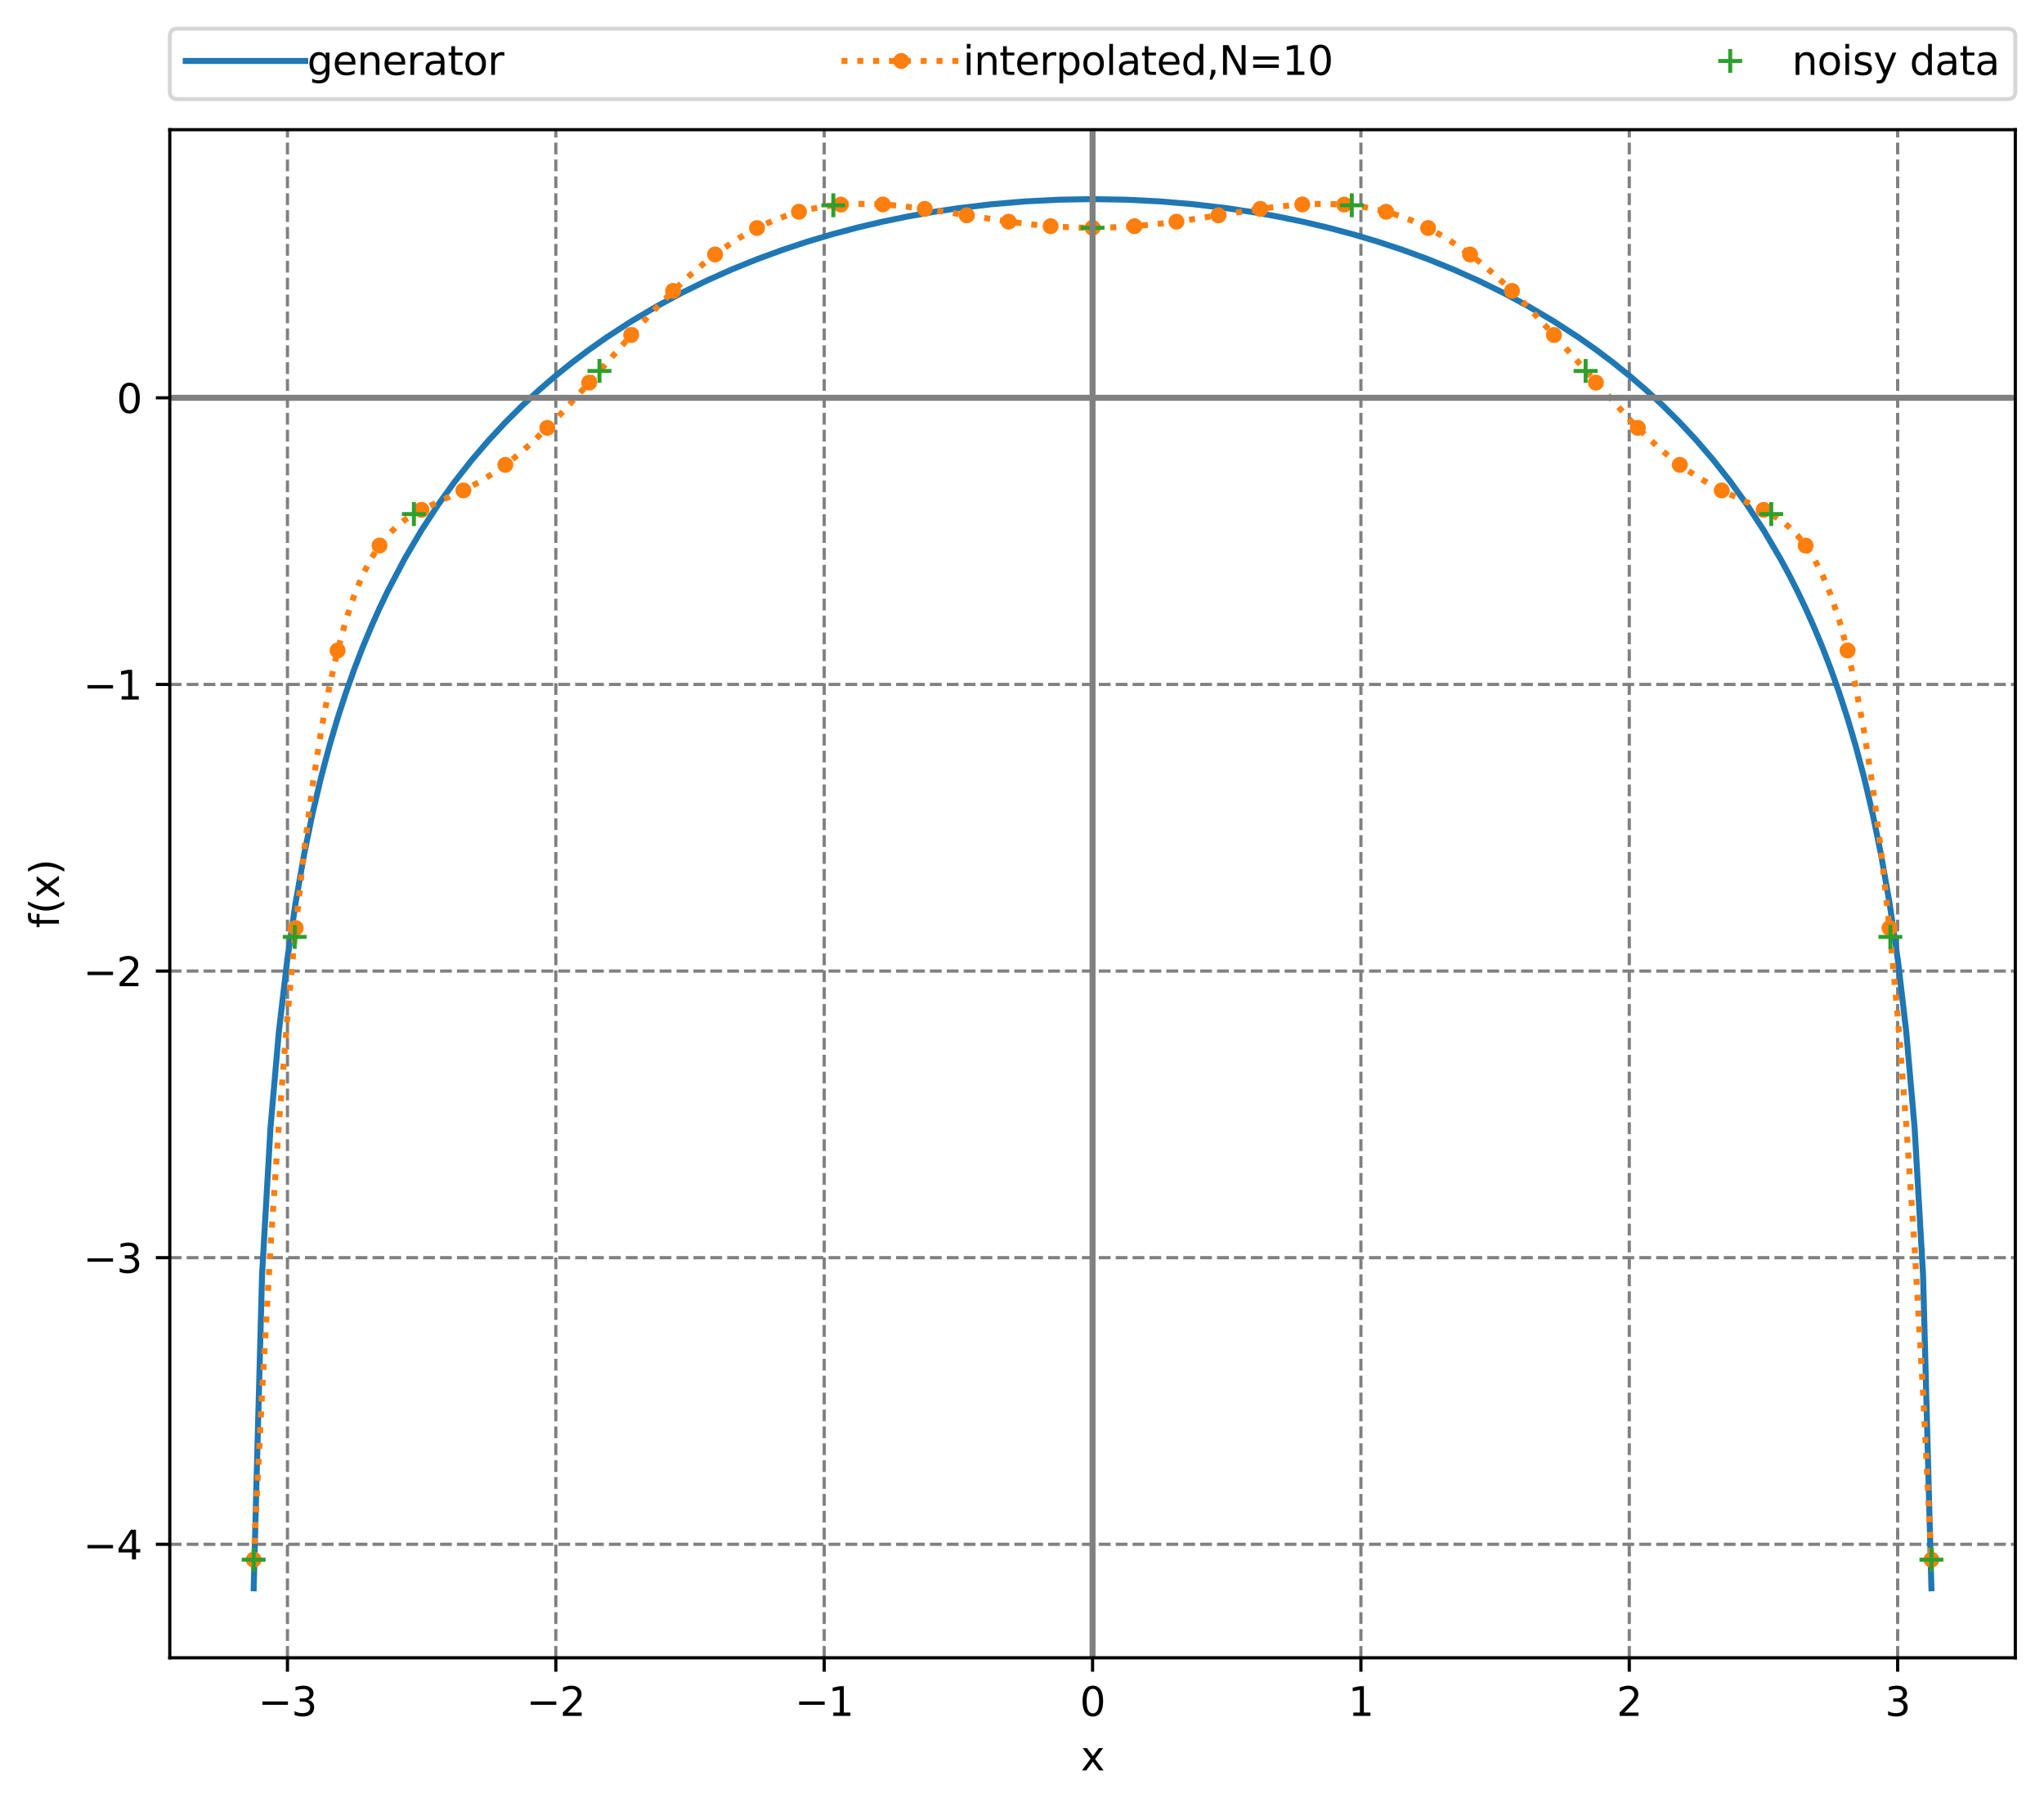 <?xml version="1.0" encoding="utf-8" standalone="no"?>
<!DOCTYPE svg PUBLIC "-//W3C//DTD SVG 1.1//EN"
  "http://www.w3.org/Graphics/SVG/1.1/DTD/svg11.dtd">
<svg xmlns:xlink="http://www.w3.org/1999/xlink" width="513.083pt" height="453.667pt" viewBox="0 0 513.083 453.667" xmlns="http://www.w3.org/2000/svg" version="1.1">
 <defs>
  <style type="text/css">*{stroke-linejoin: round; stroke-linecap: butt}</style>
 </defs>
 <g id="figure_1">
  <g id="patch_1">
   <path d="M 0 453.667 
L 513.083 453.667 
L 513.083 0 
L 0 0 
z
" style="fill: #ffffff"/>
  </g>
  <g id="axes_1">
   <g id="patch_2">
    <path d="M 42.62 416.111 
L 505.883 416.111 
L 505.883 32.549 
L 42.62 32.549 
z
" style="fill: #ffffff"/>
   </g>
   <g id="matplotlib.axis_1">
    <g id="xtick_1">
     <g id="line2d_1">
      <path d="M 72.158 416.111 
L 72.158 32.549 
" clip-path="url(#p0fbee88005)" style="fill: none; stroke-dasharray: 2.96,1.28; stroke-dashoffset: 0; stroke: #808080; stroke-width: 0.8"/>
     </g>
     <g id="line2d_2">
      <defs>
       <path id="m099a00e979" d="M 0 0 
L 0 3.5 
" style="stroke: #000000; stroke-width: 0.8"/>
      </defs>
      <g>
       <use xlink:href="#m099a00e979" x="72.158" y="416.111" style="stroke: #000000; stroke-width: 0.8"/>
      </g>
     </g>
     <g id="text_1">
      <!-- −3 -->
      <g transform="translate(64.787 430.709) scale(0.1 -0.1)">
       <defs>
        <path id="DejaVuSans-2212" d="M 678 2272 
L 4684 2272 
L 4684 1741 
L 678 1741 
L 678 2272 
z
" transform="scale(0.016)"/>
        <path id="DejaVuSans-33" d="M 2597 2516 
Q 3050 2419 3304 2112 
Q 3559 1806 3559 1356 
Q 3559 666 3084 287 
Q 2609 -91 1734 -91 
Q 1441 -91 1130 -33 
Q 819 25 488 141 
L 488 750 
Q 750 597 1062 519 
Q 1375 441 1716 441 
Q 2309 441 2620 675 
Q 2931 909 2931 1356 
Q 2931 1769 2642 2001 
Q 2353 2234 1838 2234 
L 1294 2234 
L 1294 2753 
L 1863 2753 
Q 2328 2753 2575 2939 
Q 2822 3125 2822 3475 
Q 2822 3834 2567 4026 
Q 2313 4219 1838 4219 
Q 1578 4219 1281 4162 
Q 984 4106 628 3988 
L 628 4550 
Q 988 4650 1302 4700 
Q 1616 4750 1894 4750 
Q 2613 4750 3031 4423 
Q 3450 4097 3450 3541 
Q 3450 3153 3228 2886 
Q 3006 2619 2597 2516 
z
" transform="scale(0.016)"/>
       </defs>
       <use xlink:href="#DejaVuSans-2212"/>
       <use xlink:href="#DejaVuSans-33" x="83.789"/>
      </g>
     </g>
    </g>
    <g id="xtick_2">
     <g id="line2d_3">
      <path d="M 139.522 416.111 
L 139.522 32.549 
" clip-path="url(#p0fbee88005)" style="fill: none; stroke-dasharray: 2.96,1.28; stroke-dashoffset: 0; stroke: #808080; stroke-width: 0.8"/>
     </g>
     <g id="line2d_4">
      <g>
       <use xlink:href="#m099a00e979" x="139.522" y="416.111" style="stroke: #000000; stroke-width: 0.8"/>
      </g>
     </g>
     <g id="text_2">
      <!-- −2 -->
      <g transform="translate(132.151 430.709) scale(0.1 -0.1)">
       <defs>
        <path id="DejaVuSans-32" d="M 1228 531 
L 3431 531 
L 3431 0 
L 469 0 
L 469 531 
Q 828 903 1448 1529 
Q 2069 2156 2228 2338 
Q 2531 2678 2651 2914 
Q 2772 3150 2772 3378 
Q 2772 3750 2511 3984 
Q 2250 4219 1831 4219 
Q 1534 4219 1204 4116 
Q 875 4013 500 3803 
L 500 4441 
Q 881 4594 1212 4672 
Q 1544 4750 1819 4750 
Q 2544 4750 2975 4387 
Q 3406 4025 3406 3419 
Q 3406 3131 3298 2873 
Q 3191 2616 2906 2266 
Q 2828 2175 2409 1742 
Q 1991 1309 1228 531 
z
" transform="scale(0.016)"/>
       </defs>
       <use xlink:href="#DejaVuSans-2212"/>
       <use xlink:href="#DejaVuSans-32" x="83.789"/>
      </g>
     </g>
    </g>
    <g id="xtick_3">
     <g id="line2d_5">
      <path d="M 206.887 416.111 
L 206.887 32.549 
" clip-path="url(#p0fbee88005)" style="fill: none; stroke-dasharray: 2.96,1.28; stroke-dashoffset: 0; stroke: #808080; stroke-width: 0.8"/>
     </g>
     <g id="line2d_6">
      <g>
       <use xlink:href="#m099a00e979" x="206.887" y="416.111" style="stroke: #000000; stroke-width: 0.8"/>
      </g>
     </g>
     <g id="text_3">
      <!-- −1 -->
      <g transform="translate(199.516 430.709) scale(0.1 -0.1)">
       <defs>
        <path id="DejaVuSans-31" d="M 794 531 
L 1825 531 
L 1825 4091 
L 703 3866 
L 703 4441 
L 1819 4666 
L 2450 4666 
L 2450 531 
L 3481 531 
L 3481 0 
L 794 0 
L 794 531 
z
" transform="scale(0.016)"/>
       </defs>
       <use xlink:href="#DejaVuSans-2212"/>
       <use xlink:href="#DejaVuSans-31" x="83.789"/>
      </g>
     </g>
    </g>
    <g id="xtick_4">
     <g id="line2d_7">
      <path d="M 274.252 416.111 
L 274.252 32.549 
" clip-path="url(#p0fbee88005)" style="fill: none; stroke-dasharray: 2.96,1.28; stroke-dashoffset: 0; stroke: #808080; stroke-width: 0.8"/>
     </g>
     <g id="line2d_8">
      <g>
       <use xlink:href="#m099a00e979" x="274.252" y="416.111" style="stroke: #000000; stroke-width: 0.8"/>
      </g>
     </g>
     <g id="text_4">
      <!-- 0 -->
      <g transform="translate(271.07 430.709) scale(0.1 -0.1)">
       <defs>
        <path id="DejaVuSans-30" d="M 2034 4250 
Q 1547 4250 1301 3770 
Q 1056 3291 1056 2328 
Q 1056 1369 1301 889 
Q 1547 409 2034 409 
Q 2525 409 2770 889 
Q 3016 1369 3016 2328 
Q 3016 3291 2770 3770 
Q 2525 4250 2034 4250 
z
M 2034 4750 
Q 2819 4750 3233 4129 
Q 3647 3509 3647 2328 
Q 3647 1150 3233 529 
Q 2819 -91 2034 -91 
Q 1250 -91 836 529 
Q 422 1150 422 2328 
Q 422 3509 836 4129 
Q 1250 4750 2034 4750 
z
" transform="scale(0.016)"/>
       </defs>
       <use xlink:href="#DejaVuSans-30"/>
      </g>
     </g>
    </g>
    <g id="xtick_5">
     <g id="line2d_9">
      <path d="M 341.616 416.111 
L 341.616 32.549 
" clip-path="url(#p0fbee88005)" style="fill: none; stroke-dasharray: 2.96,1.28; stroke-dashoffset: 0; stroke: #808080; stroke-width: 0.8"/>
     </g>
     <g id="line2d_10">
      <g>
       <use xlink:href="#m099a00e979" x="341.616" y="416.111" style="stroke: #000000; stroke-width: 0.8"/>
      </g>
     </g>
     <g id="text_5">
      <!-- 1 -->
      <g transform="translate(338.435 430.709) scale(0.1 -0.1)">
       <use xlink:href="#DejaVuSans-31"/>
      </g>
     </g>
    </g>
    <g id="xtick_6">
     <g id="line2d_11">
      <path d="M 408.981 416.111 
L 408.981 32.549 
" clip-path="url(#p0fbee88005)" style="fill: none; stroke-dasharray: 2.96,1.28; stroke-dashoffset: 0; stroke: #808080; stroke-width: 0.8"/>
     </g>
     <g id="line2d_12">
      <g>
       <use xlink:href="#m099a00e979" x="408.981" y="416.111" style="stroke: #000000; stroke-width: 0.8"/>
      </g>
     </g>
     <g id="text_6">
      <!-- 2 -->
      <g transform="translate(405.8 430.709) scale(0.1 -0.1)">
       <use xlink:href="#DejaVuSans-32"/>
      </g>
     </g>
    </g>
    <g id="xtick_7">
     <g id="line2d_13">
      <path d="M 476.346 416.111 
L 476.346 32.549 
" clip-path="url(#p0fbee88005)" style="fill: none; stroke-dasharray: 2.96,1.28; stroke-dashoffset: 0; stroke: #808080; stroke-width: 0.8"/>
     </g>
     <g id="line2d_14">
      <g>
       <use xlink:href="#m099a00e979" x="476.346" y="416.111" style="stroke: #000000; stroke-width: 0.8"/>
      </g>
     </g>
     <g id="text_7">
      <!-- 3 -->
      <g transform="translate(473.164 430.709) scale(0.1 -0.1)">
       <use xlink:href="#DejaVuSans-33"/>
      </g>
     </g>
    </g>
    <g id="text_8">
     <!-- x -->
     <g transform="translate(271.292 444.388) scale(0.1 -0.1)">
      <defs>
       <path id="DejaVuSans-78" d="M 3513 3500 
L 2247 1797 
L 3578 0 
L 2900 0 
L 1881 1375 
L 863 0 
L 184 0 
L 1544 1831 
L 300 3500 
L 978 3500 
L 1906 2253 
L 2834 3500 
L 3513 3500 
z
" transform="scale(0.016)"/>
      </defs>
      <use xlink:href="#DejaVuSans-78"/>
     </g>
    </g>
   </g>
   <g id="matplotlib.axis_2">
    <g id="ytick_1">
     <g id="line2d_15">
      <path d="M 42.62 387.626 
L 505.883 387.626 
" clip-path="url(#p0fbee88005)" style="fill: none; stroke-dasharray: 2.96,1.28; stroke-dashoffset: 0; stroke: #808080; stroke-width: 0.8"/>
     </g>
     <g id="line2d_16">
      <defs>
       <path id="mbda8156d7d" d="M 0 0 
L -3.5 0 
" style="stroke: #000000; stroke-width: 0.8"/>
      </defs>
      <g>
       <use xlink:href="#mbda8156d7d" x="42.62" y="387.626" style="stroke: #000000; stroke-width: 0.8"/>
      </g>
     </g>
     <g id="text_9">
      <!-- −4 -->
      <g transform="translate(20.878 391.425) scale(0.1 -0.1)">
       <defs>
        <path id="DejaVuSans-34" d="M 2419 4116 
L 825 1625 
L 2419 1625 
L 2419 4116 
z
M 2253 4666 
L 3047 4666 
L 3047 1625 
L 3713 1625 
L 3713 1100 
L 3047 1100 
L 3047 0 
L 2419 0 
L 2419 1100 
L 313 1100 
L 313 1709 
L 2253 4666 
z
" transform="scale(0.016)"/>
       </defs>
       <use xlink:href="#DejaVuSans-2212"/>
       <use xlink:href="#DejaVuSans-34" x="83.789"/>
      </g>
     </g>
    </g>
    <g id="ytick_2">
     <g id="line2d_17">
      <path d="M 42.62 315.682 
L 505.883 315.682 
" clip-path="url(#p0fbee88005)" style="fill: none; stroke-dasharray: 2.96,1.28; stroke-dashoffset: 0; stroke: #808080; stroke-width: 0.8"/>
     </g>
     <g id="line2d_18">
      <g>
       <use xlink:href="#mbda8156d7d" x="42.62" y="315.682" style="stroke: #000000; stroke-width: 0.8"/>
      </g>
     </g>
     <g id="text_10">
      <!-- −3 -->
      <g transform="translate(20.878 319.482) scale(0.1 -0.1)">
       <use xlink:href="#DejaVuSans-2212"/>
       <use xlink:href="#DejaVuSans-33" x="83.789"/>
      </g>
     </g>
    </g>
    <g id="ytick_3">
     <g id="line2d_19">
      <path d="M 42.62 243.739 
L 505.883 243.739 
" clip-path="url(#p0fbee88005)" style="fill: none; stroke-dasharray: 2.96,1.28; stroke-dashoffset: 0; stroke: #808080; stroke-width: 0.8"/>
     </g>
     <g id="line2d_20">
      <g>
       <use xlink:href="#mbda8156d7d" x="42.62" y="243.739" style="stroke: #000000; stroke-width: 0.8"/>
      </g>
     </g>
     <g id="text_11">
      <!-- −2 -->
      <g transform="translate(20.878 247.538) scale(0.1 -0.1)">
       <use xlink:href="#DejaVuSans-2212"/>
       <use xlink:href="#DejaVuSans-32" x="83.789"/>
      </g>
     </g>
    </g>
    <g id="ytick_4">
     <g id="line2d_21">
      <path d="M 42.62 171.795 
L 505.883 171.795 
" clip-path="url(#p0fbee88005)" style="fill: none; stroke-dasharray: 2.96,1.28; stroke-dashoffset: 0; stroke: #808080; stroke-width: 0.8"/>
     </g>
     <g id="line2d_22">
      <g>
       <use xlink:href="#mbda8156d7d" x="42.62" y="171.795" style="stroke: #000000; stroke-width: 0.8"/>
      </g>
     </g>
     <g id="text_12">
      <!-- −1 -->
      <g transform="translate(20.878 175.594) scale(0.1 -0.1)">
       <use xlink:href="#DejaVuSans-2212"/>
       <use xlink:href="#DejaVuSans-31" x="83.789"/>
      </g>
     </g>
    </g>
    <g id="ytick_5">
     <g id="line2d_23">
      <path d="M 42.62 99.851 
L 505.883 99.851 
" clip-path="url(#p0fbee88005)" style="fill: none; stroke-dasharray: 2.96,1.28; stroke-dashoffset: 0; stroke: #808080; stroke-width: 0.8"/>
     </g>
     <g id="line2d_24">
      <g>
       <use xlink:href="#mbda8156d7d" x="42.62" y="99.851" style="stroke: #000000; stroke-width: 0.8"/>
      </g>
     </g>
     <g id="text_13">
      <!-- 0 -->
      <g transform="translate(29.258 103.651) scale(0.1 -0.1)">
       <use xlink:href="#DejaVuSans-30"/>
      </g>
     </g>
    </g>
    <g id="text_14">
     <!-- f(x) -->
     <g transform="translate(14.798 232.951) rotate(-90) scale(0.1 -0.1)">
      <defs>
       <path id="DejaVuSans-66" d="M 2375 4863 
L 2375 4384 
L 1825 4384 
Q 1516 4384 1395 4259 
Q 1275 4134 1275 3809 
L 1275 3500 
L 2222 3500 
L 2222 3053 
L 1275 3053 
L 1275 0 
L 697 0 
L 697 3053 
L 147 3053 
L 147 3500 
L 697 3500 
L 697 3744 
Q 697 4328 969 4595 
Q 1241 4863 1831 4863 
L 2375 4863 
z
" transform="scale(0.016)"/>
       <path id="DejaVuSans-28" d="M 1984 4856 
Q 1566 4138 1362 3434 
Q 1159 2731 1159 2009 
Q 1159 1288 1364 580 
Q 1569 -128 1984 -844 
L 1484 -844 
Q 1016 -109 783 600 
Q 550 1309 550 2009 
Q 550 2706 781 3412 
Q 1013 4119 1484 4856 
L 1984 4856 
z
" transform="scale(0.016)"/>
       <path id="DejaVuSans-29" d="M 513 4856 
L 1013 4856 
Q 1481 4119 1714 3412 
Q 1947 2706 1947 2009 
Q 1947 1309 1714 600 
Q 1481 -109 1013 -844 
L 513 -844 
Q 928 -128 1133 580 
Q 1338 1288 1338 2009 
Q 1338 2731 1133 3434 
Q 928 4138 513 4856 
z
" transform="scale(0.016)"/>
      </defs>
      <use xlink:href="#DejaVuSans-66"/>
      <use xlink:href="#DejaVuSans-28" x="35.205"/>
      <use xlink:href="#DejaVuSans-78" x="74.219"/>
      <use xlink:href="#DejaVuSans-29" x="133.398"/>
     </g>
    </g>
   </g>
   <g id="line2d_25">
    <path d="M 63.678 398.676 
L 65.783 319.884 
L 67.889 283.194 
L 69.995 259.025 
L 72.101 240.979 
L 74.206 226.579 
L 76.312 214.601 
L 78.418 204.35 
L 80.524 195.395 
L 82.629 187.448 
L 84.735 180.308 
L 86.841 173.83 
L 88.947 167.903 
L 91.052 162.443 
L 93.158 157.385 
L 95.264 152.676 
L 97.37 148.273 
L 101.581 140.25 
L 105.793 133.095 
L 110.004 126.652 
L 114.215 120.804 
L 118.427 115.461 
L 122.638 110.554 
L 126.85 106.025 
L 131.061 101.831 
L 135.273 97.935 
L 139.484 94.306 
L 143.696 90.918 
L 147.907 87.75 
L 152.119 84.783 
L 158.436 80.675 
L 164.753 76.939 
L 171.07 73.538 
L 177.388 70.442 
L 183.705 67.626 
L 190.022 65.068 
L 196.339 62.751 
L 202.657 60.659 
L 208.974 58.781 
L 215.291 57.105 
L 221.608 55.622 
L 227.925 54.324 
L 234.243 53.204 
L 240.56 52.257 
L 248.983 51.257 
L 257.406 50.548 
L 265.829 50.125 
L 274.252 49.984 
L 282.675 50.125 
L 291.098 50.548 
L 299.521 51.257 
L 307.944 52.257 
L 314.261 53.204 
L 320.578 54.324 
L 326.895 55.622 
L 333.212 57.105 
L 339.53 58.781 
L 345.847 60.659 
L 352.164 62.751 
L 358.481 65.068 
L 364.799 67.626 
L 371.116 70.442 
L 377.433 73.538 
L 383.75 76.939 
L 390.067 80.675 
L 396.385 84.783 
L 400.596 87.75 
L 404.808 90.918 
L 409.019 94.306 
L 413.231 97.935 
L 417.442 101.831 
L 421.653 106.025 
L 425.865 110.554 
L 430.076 115.461 
L 434.288 120.804 
L 438.499 126.652 
L 442.711 133.095 
L 446.922 140.25 
L 449.028 144.141 
L 451.134 148.273 
L 453.24 152.676 
L 455.345 157.385 
L 457.451 162.443 
L 459.557 167.903 
L 461.663 173.83 
L 463.768 180.308 
L 465.874 187.448 
L 467.98 195.395 
L 470.086 204.35 
L 472.191 214.601 
L 474.297 226.579 
L 476.403 240.979 
L 478.508 259.025 
L 480.614 283.194 
L 482.72 319.884 
L 484.826 398.676 
L 484.826 398.676 
" clip-path="url(#p0fbee88005)" style="fill: none; stroke: #1f77b4; stroke-width: 1.5; stroke-linecap: square"/>
   </g>
   <g id="line2d_26">
    <path d="M 63.678 391.482 
L 65.783 349.586 
L 67.889 313.399 
L 69.995 282.277 
L 72.101 255.635 
L 74.206 232.938 
L 76.312 213.705 
L 78.418 197.498 
L 80.524 183.922 
L 82.629 172.621 
L 84.735 163.278 
L 86.841 155.605 
L 88.947 149.349 
L 91.052 144.282 
L 93.158 140.203 
L 95.264 136.936 
L 97.37 134.325 
L 99.475 132.233 
L 101.581 130.543 
L 103.687 129.154 
L 105.793 127.977 
L 110.004 125.98 
L 116.321 123.097 
L 120.533 120.855 
L 124.744 118.188 
L 128.956 115.044 
L 133.167 111.43 
L 137.379 107.398 
L 141.59 103.025 
L 147.907 96.035 
L 160.542 81.761 
L 164.753 77.259 
L 168.965 73.015 
L 173.176 69.086 
L 177.388 65.518 
L 181.599 62.343 
L 185.811 59.579 
L 190.022 57.233 
L 194.234 55.302 
L 198.445 53.772 
L 202.657 52.623 
L 206.868 51.827 
L 211.079 51.352 
L 215.291 51.159 
L 219.502 51.211 
L 223.714 51.467 
L 230.031 52.141 
L 238.454 53.374 
L 253.194 55.639 
L 259.512 56.394 
L 265.829 56.916 
L 272.146 57.162 
L 278.463 57.112 
L 284.78 56.771 
L 291.098 56.165 
L 297.415 55.346 
L 307.944 53.71 
L 318.472 52.141 
L 324.789 51.467 
L 329.001 51.211 
L 333.212 51.159 
L 337.424 51.352 
L 341.635 51.827 
L 345.847 52.623 
L 350.058 53.772 
L 354.27 55.302 
L 358.481 57.233 
L 362.693 59.579 
L 366.904 62.343 
L 371.116 65.518 
L 375.327 69.086 
L 379.539 73.015 
L 383.75 77.259 
L 390.067 84.086 
L 409.019 105.248 
L 413.231 109.462 
L 417.442 113.293 
L 421.653 116.676 
L 425.865 119.58 
L 430.076 122.023 
L 434.288 124.096 
L 442.711 127.977 
L 444.817 129.154 
L 446.922 130.543 
L 449.028 132.233 
L 451.134 134.325 
L 453.24 136.936 
L 455.345 140.203 
L 457.451 144.282 
L 459.557 149.349 
L 461.663 155.605 
L 463.768 163.278 
L 465.874 172.621 
L 467.98 183.922 
L 470.086 197.498 
L 472.191 213.705 
L 474.297 232.938 
L 476.403 255.635 
L 478.508 282.277 
L 480.614 313.399 
L 482.72 349.586 
L 484.826 391.482 
L 484.826 391.482 
" clip-path="url(#p0fbee88005)" style="fill: none; stroke-dasharray: 1.5,2.475; stroke-dashoffset: 0; stroke: #ff7f0e; stroke-width: 1.5"/>
    <defs>
     <path id="m4cce80310a" d="M 0 1.5 
C 0.398 1.5 0.779 1.342 1.061 1.061 
C 1.342 0.779 1.5 0.398 1.5 0 
C 1.5 -0.398 1.342 -0.779 1.061 -1.061 
C 0.779 -1.342 0.398 -1.5 0 -1.5 
C -0.398 -1.5 -0.779 -1.342 -1.061 -1.061 
C -1.342 -0.779 -1.5 -0.398 -1.5 0 
C -1.5 0.398 -1.342 0.779 -1.061 1.061 
C -0.779 1.342 -0.398 1.5 0 1.5 
z
" style="stroke: #ff7f0e"/>
    </defs>
    <g clip-path="url(#p0fbee88005)">
     <use xlink:href="#m4cce80310a" x="63.678" y="391.482" style="fill: #ff7f0e; stroke: #ff7f0e"/>
     <use xlink:href="#m4cce80310a" x="74.206" y="232.938" style="fill: #ff7f0e; stroke: #ff7f0e"/>
     <use xlink:href="#m4cce80310a" x="84.735" y="163.278" style="fill: #ff7f0e; stroke: #ff7f0e"/>
     <use xlink:href="#m4cce80310a" x="95.264" y="136.936" style="fill: #ff7f0e; stroke: #ff7f0e"/>
     <use xlink:href="#m4cce80310a" x="105.793" y="127.977" style="fill: #ff7f0e; stroke: #ff7f0e"/>
     <use xlink:href="#m4cce80310a" x="116.321" y="123.097" style="fill: #ff7f0e; stroke: #ff7f0e"/>
     <use xlink:href="#m4cce80310a" x="126.85" y="116.676" style="fill: #ff7f0e; stroke: #ff7f0e"/>
     <use xlink:href="#m4cce80310a" x="137.379" y="107.398" style="fill: #ff7f0e; stroke: #ff7f0e"/>
     <use xlink:href="#m4cce80310a" x="147.907" y="96.035" style="fill: #ff7f0e; stroke: #ff7f0e"/>
     <use xlink:href="#m4cce80310a" x="158.436" y="84.086" style="fill: #ff7f0e; stroke: #ff7f0e"/>
     <use xlink:href="#m4cce80310a" x="168.965" y="73.015" style="fill: #ff7f0e; stroke: #ff7f0e"/>
     <use xlink:href="#m4cce80310a" x="179.493" y="63.88" style="fill: #ff7f0e; stroke: #ff7f0e"/>
     <use xlink:href="#m4cce80310a" x="190.022" y="57.233" style="fill: #ff7f0e; stroke: #ff7f0e"/>
     <use xlink:href="#m4cce80310a" x="200.551" y="53.152" style="fill: #ff7f0e; stroke: #ff7f0e"/>
     <use xlink:href="#m4cce80310a" x="211.079" y="51.352" style="fill: #ff7f0e; stroke: #ff7f0e"/>
     <use xlink:href="#m4cce80310a" x="221.608" y="51.316" style="fill: #ff7f0e; stroke: #ff7f0e"/>
     <use xlink:href="#m4cce80310a" x="232.137" y="52.424" style="fill: #ff7f0e; stroke: #ff7f0e"/>
     <use xlink:href="#m4cce80310a" x="242.666" y="54.048" style="fill: #ff7f0e; stroke: #ff7f0e"/>
     <use xlink:href="#m4cce80310a" x="253.194" y="55.639" style="fill: #ff7f0e; stroke: #ff7f0e"/>
     <use xlink:href="#m4cce80310a" x="263.723" y="56.771" style="fill: #ff7f0e; stroke: #ff7f0e"/>
     <use xlink:href="#m4cce80310a" x="274.252" y="57.178" style="fill: #ff7f0e; stroke: #ff7f0e"/>
     <use xlink:href="#m4cce80310a" x="284.78" y="56.771" style="fill: #ff7f0e; stroke: #ff7f0e"/>
     <use xlink:href="#m4cce80310a" x="295.309" y="55.639" style="fill: #ff7f0e; stroke: #ff7f0e"/>
     <use xlink:href="#m4cce80310a" x="305.838" y="54.048" style="fill: #ff7f0e; stroke: #ff7f0e"/>
     <use xlink:href="#m4cce80310a" x="316.366" y="52.424" style="fill: #ff7f0e; stroke: #ff7f0e"/>
     <use xlink:href="#m4cce80310a" x="326.895" y="51.316" style="fill: #ff7f0e; stroke: #ff7f0e"/>
     <use xlink:href="#m4cce80310a" x="337.424" y="51.352" style="fill: #ff7f0e; stroke: #ff7f0e"/>
     <use xlink:href="#m4cce80310a" x="347.953" y="53.152" style="fill: #ff7f0e; stroke: #ff7f0e"/>
     <use xlink:href="#m4cce80310a" x="358.481" y="57.233" style="fill: #ff7f0e; stroke: #ff7f0e"/>
     <use xlink:href="#m4cce80310a" x="369.01" y="63.88" style="fill: #ff7f0e; stroke: #ff7f0e"/>
     <use xlink:href="#m4cce80310a" x="379.539" y="73.015" style="fill: #ff7f0e; stroke: #ff7f0e"/>
     <use xlink:href="#m4cce80310a" x="390.067" y="84.086" style="fill: #ff7f0e; stroke: #ff7f0e"/>
     <use xlink:href="#m4cce80310a" x="400.596" y="96.035" style="fill: #ff7f0e; stroke: #ff7f0e"/>
     <use xlink:href="#m4cce80310a" x="411.125" y="107.398" style="fill: #ff7f0e; stroke: #ff7f0e"/>
     <use xlink:href="#m4cce80310a" x="421.653" y="116.676" style="fill: #ff7f0e; stroke: #ff7f0e"/>
     <use xlink:href="#m4cce80310a" x="432.182" y="123.097" style="fill: #ff7f0e; stroke: #ff7f0e"/>
     <use xlink:href="#m4cce80310a" x="442.711" y="127.977" style="fill: #ff7f0e; stroke: #ff7f0e"/>
     <use xlink:href="#m4cce80310a" x="453.24" y="136.936" style="fill: #ff7f0e; stroke: #ff7f0e"/>
     <use xlink:href="#m4cce80310a" x="463.768" y="163.278" style="fill: #ff7f0e; stroke: #ff7f0e"/>
     <use xlink:href="#m4cce80310a" x="474.297" y="232.938" style="fill: #ff7f0e; stroke: #ff7f0e"/>
     <use xlink:href="#m4cce80310a" x="484.826" y="391.482" style="fill: #ff7f0e; stroke: #ff7f0e"/>
    </g>
   </g>
   <g id="line2d_27">
    <defs>
     <path id="m7dc003b6bd" d="M -3 0 
L 3 0 
M 0 3 
L 0 -3 
" style="stroke: #2ca02c"/>
    </defs>
    <g clip-path="url(#p0fbee88005)">
     <use xlink:href="#m7dc003b6bd" x="484.826" y="391.482" style="fill: #2ca02c; stroke: #2ca02c"/>
     <use xlink:href="#m7dc003b6bd" x="474.519" y="235.165" style="fill: #2ca02c; stroke: #2ca02c"/>
     <use xlink:href="#m7dc003b6bd" x="444.61" y="129.03" style="fill: #2ca02c; stroke: #2ca02c"/>
     <use xlink:href="#m7dc003b6bd" x="398.024" y="93.109" style="fill: #2ca02c; stroke: #2ca02c"/>
     <use xlink:href="#m7dc003b6bd" x="339.323" y="51.529" style="fill: #2ca02c; stroke: #2ca02c"/>
     <use xlink:href="#m7dc003b6bd" x="274.252" y="57.178" style="fill: #2ca02c; stroke: #2ca02c"/>
     <use xlink:href="#m7dc003b6bd" x="209.181" y="51.529" style="fill: #2ca02c; stroke: #2ca02c"/>
     <use xlink:href="#m7dc003b6bd" x="150.479" y="93.109" style="fill: #2ca02c; stroke: #2ca02c"/>
     <use xlink:href="#m7dc003b6bd" x="103.894" y="129.03" style="fill: #2ca02c; stroke: #2ca02c"/>
     <use xlink:href="#m7dc003b6bd" x="73.984" y="235.165" style="fill: #2ca02c; stroke: #2ca02c"/>
     <use xlink:href="#m7dc003b6bd" x="63.678" y="391.482" style="fill: #2ca02c; stroke: #2ca02c"/>
    </g>
   </g>
   <g id="line2d_28">
    <path d="M 42.62 99.851 
L 505.883 99.851 
" clip-path="url(#p0fbee88005)" style="fill: none; stroke: #808080; stroke-width: 1.5; stroke-linecap: square"/>
   </g>
   <g id="line2d_29">
    <path d="M 274.252 416.111 
L 274.252 32.549 
" clip-path="url(#p0fbee88005)" style="fill: none; stroke: #808080; stroke-width: 1.5; stroke-linecap: square"/>
   </g>
   <g id="patch_3">
    <path d="M 42.62 416.111 
L 42.62 32.549 
" style="fill: none; stroke: #000000; stroke-width: 0.8; stroke-linejoin: miter; stroke-linecap: square"/>
   </g>
   <g id="patch_4">
    <path d="M 505.883 416.111 
L 505.883 32.549 
" style="fill: none; stroke: #000000; stroke-width: 0.8; stroke-linejoin: miter; stroke-linecap: square"/>
   </g>
   <g id="patch_5">
    <path d="M 42.62 416.111 
L 505.883 416.111 
" style="fill: none; stroke: #000000; stroke-width: 0.8; stroke-linejoin: miter; stroke-linecap: square"/>
   </g>
   <g id="patch_6">
    <path d="M 42.62 32.549 
L 505.883 32.549 
" style="fill: none; stroke: #000000; stroke-width: 0.8; stroke-linejoin: miter; stroke-linecap: square"/>
   </g>
   <g id="legend_1">
    <g id="patch_7">
     <path d="M 44.62 24.878 
L 503.883 24.878 
Q 505.883 24.878 505.883 22.878 
L 505.883 9.2 
Q 505.883 7.2 503.883 7.2 
L 44.62 7.2 
Q 42.62 7.2 42.62 9.2 
L 42.62 22.878 
Q 42.62 24.878 44.62 24.878 
z
" style="fill: #ffffff; opacity: 0.8; stroke: #cccccc; stroke-linejoin: miter"/>
    </g>
    <g id="line2d_30">
     <path d="M 46.62 15.298 
L 61.62 15.298 
L 76.62 15.298 
" style="fill: none; stroke: #1f77b4; stroke-width: 1.5; stroke-linecap: square"/>
    </g>
    <g id="text_15">
     <!-- generator -->
     <g transform="translate(77.12 18.798) scale(0.1 -0.1)">
      <defs>
       <path id="DejaVuSans-67" d="M 2906 1791 
Q 2906 2416 2648 2759 
Q 2391 3103 1925 3103 
Q 1463 3103 1205 2759 
Q 947 2416 947 1791 
Q 947 1169 1205 825 
Q 1463 481 1925 481 
Q 2391 481 2648 825 
Q 2906 1169 2906 1791 
z
M 3481 434 
Q 3481 -459 3084 -895 
Q 2688 -1331 1869 -1331 
Q 1566 -1331 1297 -1286 
Q 1028 -1241 775 -1147 
L 775 -588 
Q 1028 -725 1275 -790 
Q 1522 -856 1778 -856 
Q 2344 -856 2625 -561 
Q 2906 -266 2906 331 
L 2906 616 
Q 2728 306 2450 153 
Q 2172 0 1784 0 
Q 1141 0 747 490 
Q 353 981 353 1791 
Q 353 2603 747 3093 
Q 1141 3584 1784 3584 
Q 2172 3584 2450 3431 
Q 2728 3278 2906 2969 
L 2906 3500 
L 3481 3500 
L 3481 434 
z
" transform="scale(0.016)"/>
       <path id="DejaVuSans-65" d="M 3597 1894 
L 3597 1613 
L 953 1613 
Q 991 1019 1311 708 
Q 1631 397 2203 397 
Q 2534 397 2845 478 
Q 3156 559 3463 722 
L 3463 178 
Q 3153 47 2828 -22 
Q 2503 -91 2169 -91 
Q 1331 -91 842 396 
Q 353 884 353 1716 
Q 353 2575 817 3079 
Q 1281 3584 2069 3584 
Q 2775 3584 3186 3129 
Q 3597 2675 3597 1894 
z
M 3022 2063 
Q 3016 2534 2758 2815 
Q 2500 3097 2075 3097 
Q 1594 3097 1305 2825 
Q 1016 2553 972 2059 
L 3022 2063 
z
" transform="scale(0.016)"/>
       <path id="DejaVuSans-6e" d="M 3513 2113 
L 3513 0 
L 2938 0 
L 2938 2094 
Q 2938 2591 2744 2837 
Q 2550 3084 2163 3084 
Q 1697 3084 1428 2787 
Q 1159 2491 1159 1978 
L 1159 0 
L 581 0 
L 581 3500 
L 1159 3500 
L 1159 2956 
Q 1366 3272 1645 3428 
Q 1925 3584 2291 3584 
Q 2894 3584 3203 3211 
Q 3513 2838 3513 2113 
z
" transform="scale(0.016)"/>
       <path id="DejaVuSans-72" d="M 2631 2963 
Q 2534 3019 2420 3045 
Q 2306 3072 2169 3072 
Q 1681 3072 1420 2755 
Q 1159 2438 1159 1844 
L 1159 0 
L 581 0 
L 581 3500 
L 1159 3500 
L 1159 2956 
Q 1341 3275 1631 3429 
Q 1922 3584 2338 3584 
Q 2397 3584 2469 3576 
Q 2541 3569 2628 3553 
L 2631 2963 
z
" transform="scale(0.016)"/>
       <path id="DejaVuSans-61" d="M 2194 1759 
Q 1497 1759 1228 1600 
Q 959 1441 959 1056 
Q 959 750 1161 570 
Q 1363 391 1709 391 
Q 2188 391 2477 730 
Q 2766 1069 2766 1631 
L 2766 1759 
L 2194 1759 
z
M 3341 1997 
L 3341 0 
L 2766 0 
L 2766 531 
Q 2569 213 2275 61 
Q 1981 -91 1556 -91 
Q 1019 -91 701 211 
Q 384 513 384 1019 
Q 384 1609 779 1909 
Q 1175 2209 1959 2209 
L 2766 2209 
L 2766 2266 
Q 2766 2663 2505 2880 
Q 2244 3097 1772 3097 
Q 1472 3097 1187 3025 
Q 903 2953 641 2809 
L 641 3341 
Q 956 3463 1253 3523 
Q 1550 3584 1831 3584 
Q 2591 3584 2966 3190 
Q 3341 2797 3341 1997 
z
" transform="scale(0.016)"/>
       <path id="DejaVuSans-74" d="M 1172 4494 
L 1172 3500 
L 2356 3500 
L 2356 3053 
L 1172 3053 
L 1172 1153 
Q 1172 725 1289 603 
Q 1406 481 1766 481 
L 2356 481 
L 2356 0 
L 1766 0 
Q 1100 0 847 248 
Q 594 497 594 1153 
L 594 3053 
L 172 3053 
L 172 3500 
L 594 3500 
L 594 4494 
L 1172 4494 
z
" transform="scale(0.016)"/>
       <path id="DejaVuSans-6f" d="M 1959 3097 
Q 1497 3097 1228 2736 
Q 959 2375 959 1747 
Q 959 1119 1226 758 
Q 1494 397 1959 397 
Q 2419 397 2687 759 
Q 2956 1122 2956 1747 
Q 2956 2369 2687 2733 
Q 2419 3097 1959 3097 
z
M 1959 3584 
Q 2709 3584 3137 3096 
Q 3566 2609 3566 1747 
Q 3566 888 3137 398 
Q 2709 -91 1959 -91 
Q 1206 -91 779 398 
Q 353 888 353 1747 
Q 353 2609 779 3096 
Q 1206 3584 1959 3584 
z
" transform="scale(0.016)"/>
      </defs>
      <use xlink:href="#DejaVuSans-67"/>
      <use xlink:href="#DejaVuSans-65" x="63.477"/>
      <use xlink:href="#DejaVuSans-6e" x="125"/>
      <use xlink:href="#DejaVuSans-65" x="188.379"/>
      <use xlink:href="#DejaVuSans-72" x="249.902"/>
      <use xlink:href="#DejaVuSans-61" x="291.016"/>
      <use xlink:href="#DejaVuSans-74" x="352.295"/>
      <use xlink:href="#DejaVuSans-6f" x="391.504"/>
      <use xlink:href="#DejaVuSans-72" x="452.686"/>
     </g>
    </g>
    <g id="line2d_31">
     <path d="M 211.23 15.298 
L 226.23 15.298 
L 241.23 15.298 
" style="fill: none; stroke-dasharray: 1.5,2.475; stroke-dashoffset: 0; stroke: #ff7f0e; stroke-width: 1.5"/>
     <g>
      <use xlink:href="#m4cce80310a" x="226.23" y="15.298" style="fill: #ff7f0e; stroke: #ff7f0e"/>
     </g>
    </g>
    <g id="text_16">
     <!-- interpolated,N=10 -->
     <g transform="translate(241.73 18.798) scale(0.1 -0.1)">
      <defs>
       <path id="DejaVuSans-69" d="M 603 3500 
L 1178 3500 
L 1178 0 
L 603 0 
L 603 3500 
z
M 603 4863 
L 1178 4863 
L 1178 4134 
L 603 4134 
L 603 4863 
z
" transform="scale(0.016)"/>
       <path id="DejaVuSans-70" d="M 1159 525 
L 1159 -1331 
L 581 -1331 
L 581 3500 
L 1159 3500 
L 1159 2969 
Q 1341 3281 1617 3432 
Q 1894 3584 2278 3584 
Q 2916 3584 3314 3078 
Q 3713 2572 3713 1747 
Q 3713 922 3314 415 
Q 2916 -91 2278 -91 
Q 1894 -91 1617 61 
Q 1341 213 1159 525 
z
M 3116 1747 
Q 3116 2381 2855 2742 
Q 2594 3103 2138 3103 
Q 1681 3103 1420 2742 
Q 1159 2381 1159 1747 
Q 1159 1113 1420 752 
Q 1681 391 2138 391 
Q 2594 391 2855 752 
Q 3116 1113 3116 1747 
z
" transform="scale(0.016)"/>
       <path id="DejaVuSans-6c" d="M 603 4863 
L 1178 4863 
L 1178 0 
L 603 0 
L 603 4863 
z
" transform="scale(0.016)"/>
       <path id="DejaVuSans-64" d="M 2906 2969 
L 2906 4863 
L 3481 4863 
L 3481 0 
L 2906 0 
L 2906 525 
Q 2725 213 2448 61 
Q 2172 -91 1784 -91 
Q 1150 -91 751 415 
Q 353 922 353 1747 
Q 353 2572 751 3078 
Q 1150 3584 1784 3584 
Q 2172 3584 2448 3432 
Q 2725 3281 2906 2969 
z
M 947 1747 
Q 947 1113 1208 752 
Q 1469 391 1925 391 
Q 2381 391 2643 752 
Q 2906 1113 2906 1747 
Q 2906 2381 2643 2742 
Q 2381 3103 1925 3103 
Q 1469 3103 1208 2742 
Q 947 2381 947 1747 
z
" transform="scale(0.016)"/>
       <path id="DejaVuSans-2c" d="M 750 794 
L 1409 794 
L 1409 256 
L 897 -744 
L 494 -744 
L 750 256 
L 750 794 
z
" transform="scale(0.016)"/>
       <path id="DejaVuSans-4e" d="M 628 4666 
L 1478 4666 
L 3547 763 
L 3547 4666 
L 4159 4666 
L 4159 0 
L 3309 0 
L 1241 3903 
L 1241 0 
L 628 0 
L 628 4666 
z
" transform="scale(0.016)"/>
       <path id="DejaVuSans-3d" d="M 678 2906 
L 4684 2906 
L 4684 2381 
L 678 2381 
L 678 2906 
z
M 678 1631 
L 4684 1631 
L 4684 1100 
L 678 1100 
L 678 1631 
z
" transform="scale(0.016)"/>
      </defs>
      <use xlink:href="#DejaVuSans-69"/>
      <use xlink:href="#DejaVuSans-6e" x="27.783"/>
      <use xlink:href="#DejaVuSans-74" x="91.162"/>
      <use xlink:href="#DejaVuSans-65" x="130.371"/>
      <use xlink:href="#DejaVuSans-72" x="191.895"/>
      <use xlink:href="#DejaVuSans-70" x="233.008"/>
      <use xlink:href="#DejaVuSans-6f" x="296.484"/>
      <use xlink:href="#DejaVuSans-6c" x="357.666"/>
      <use xlink:href="#DejaVuSans-61" x="385.449"/>
      <use xlink:href="#DejaVuSans-74" x="446.729"/>
      <use xlink:href="#DejaVuSans-65" x="485.938"/>
      <use xlink:href="#DejaVuSans-64" x="547.461"/>
      <use xlink:href="#DejaVuSans-2c" x="610.938"/>
      <use xlink:href="#DejaVuSans-4e" x="642.725"/>
      <use xlink:href="#DejaVuSans-3d" x="717.529"/>
      <use xlink:href="#DejaVuSans-31" x="801.318"/>
      <use xlink:href="#DejaVuSans-30" x="864.941"/>
     </g>
    </g>
    <g id="line2d_32">
     <g>
      <use xlink:href="#m7dc003b6bd" x="434.317" y="15.298" style="fill: #2ca02c; stroke: #2ca02c"/>
     </g>
    </g>
    <g id="text_17">
     <!-- noisy data -->
     <g transform="translate(449.817 18.798) scale(0.1 -0.1)">
      <defs>
       <path id="DejaVuSans-73" d="M 2834 3397 
L 2834 2853 
Q 2591 2978 2328 3040 
Q 2066 3103 1784 3103 
Q 1356 3103 1142 2972 
Q 928 2841 928 2578 
Q 928 2378 1081 2264 
Q 1234 2150 1697 2047 
L 1894 2003 
Q 2506 1872 2764 1633 
Q 3022 1394 3022 966 
Q 3022 478 2636 193 
Q 2250 -91 1575 -91 
Q 1294 -91 989 -36 
Q 684 19 347 128 
L 347 722 
Q 666 556 975 473 
Q 1284 391 1588 391 
Q 1994 391 2212 530 
Q 2431 669 2431 922 
Q 2431 1156 2273 1281 
Q 2116 1406 1581 1522 
L 1381 1569 
Q 847 1681 609 1914 
Q 372 2147 372 2553 
Q 372 3047 722 3315 
Q 1072 3584 1716 3584 
Q 2034 3584 2315 3537 
Q 2597 3491 2834 3397 
z
" transform="scale(0.016)"/>
       <path id="DejaVuSans-79" d="M 2059 -325 
Q 1816 -950 1584 -1140 
Q 1353 -1331 966 -1331 
L 506 -1331 
L 506 -850 
L 844 -850 
Q 1081 -850 1212 -737 
Q 1344 -625 1503 -206 
L 1606 56 
L 191 3500 
L 800 3500 
L 1894 763 
L 2988 3500 
L 3597 3500 
L 2059 -325 
z
" transform="scale(0.016)"/>
       <path id="DejaVuSans-20" transform="scale(0.016)"/>
      </defs>
      <use xlink:href="#DejaVuSans-6e"/>
      <use xlink:href="#DejaVuSans-6f" x="63.379"/>
      <use xlink:href="#DejaVuSans-69" x="124.561"/>
      <use xlink:href="#DejaVuSans-73" x="152.344"/>
      <use xlink:href="#DejaVuSans-79" x="204.443"/>
      <use xlink:href="#DejaVuSans-20" x="263.623"/>
      <use xlink:href="#DejaVuSans-64" x="295.41"/>
      <use xlink:href="#DejaVuSans-61" x="358.887"/>
      <use xlink:href="#DejaVuSans-74" x="420.166"/>
      <use xlink:href="#DejaVuSans-61" x="459.375"/>
     </g>
    </g>
   </g>
  </g>
 </g>
 <defs>
  <clipPath id="p0fbee88005">
   <rect x="42.62" y="32.549" width="463.263" height="383.562"/>
  </clipPath>
 </defs>
</svg>
